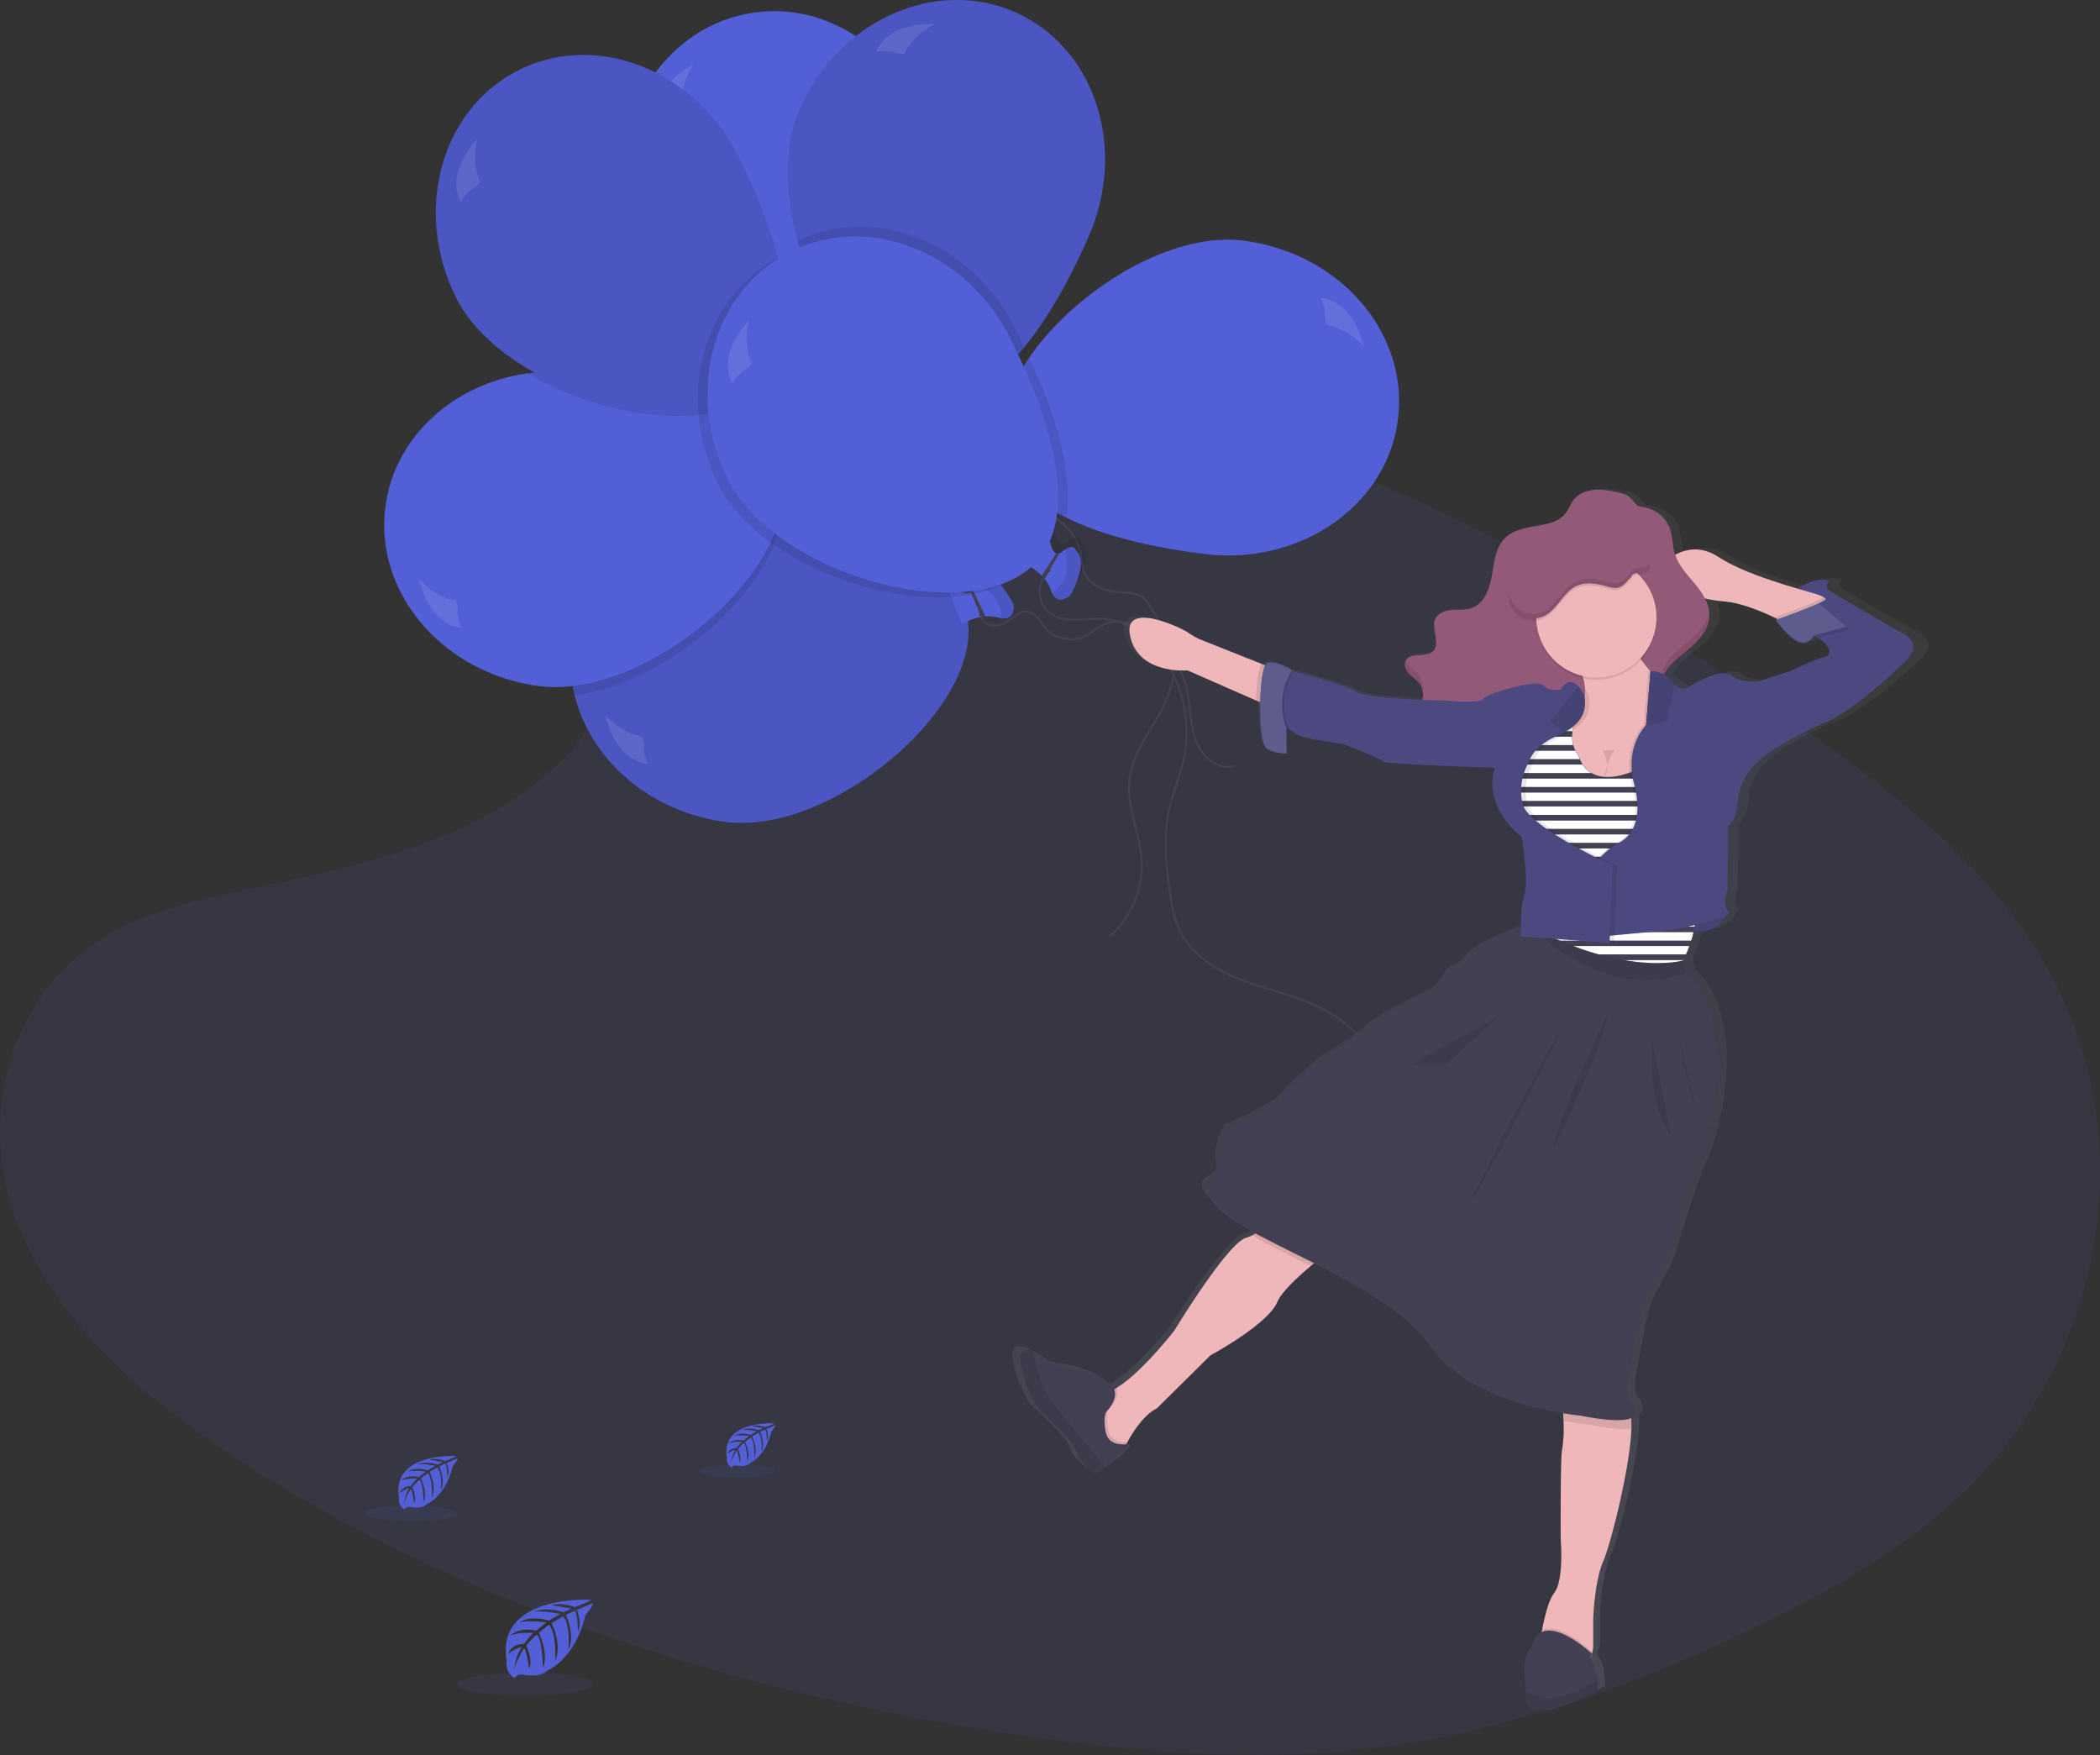 <svg height="844.93" viewBox="0 0 1011.13 844.93" width="1011.13" xmlns="http://www.w3.org/2000/svg" xmlns:xlink="http://www.w3.org/1999/xlink"><rect x="0" y="0" width="1011.13" height="844.93" fill="#333333" stroke="none"/><linearGradient id="a" gradientUnits="userSpaceOnUse" x1="802.36" x2="802.36" y1="848.69" y2="262.58"><stop offset="0" stop-color="#808080" stop-opacity=".25"/><stop offset=".54" stop-color="#808080" stop-opacity=".12"/><stop offset="1" stop-color="#808080" stop-opacity=".1"/></linearGradient><path d="m406.65 242.53c34.35-30.53 88.16-36.81 137.18-34.37 154 7.65 292.94 82 413.15 166 43.52 30.44 86.37 63.24 114.62 105.16 57.51 85.32 40.45 203.52-39.51 273.81-27.21 23.91-60.19 42.25-94 58.5-60.2 28.89-125.16 52.09-193.49 58.69-48.73 4.71-98 .89-146.49-5.68-135.34-18.36-268.19-59-379.54-128.39-48.83-30.45-94.86-68.32-115-117.59s-7.29-111.66 42.58-140.82c20.62-12.06 45.28-17.5 69.42-22.62 35.54-7.53 71.65-15 103.71-30.26 33.12-15.81 72.34-46.38 65.79-81.37-7.07-37.59-12.69-70.53 21.58-101.06z" fill="#535fd7" opacity=".1" transform="translate(-94.43 -27.54)"/><path d="m379 797.72s-46-2.77-40.6 29.48c0 0-1.07 5.7 4.09 8.29 0 0 .08-2.39 4.72-1.58a21.85 21.85 0 0 0 5 .24 10.45 10.45 0 0 0 6.12-2.53s12.93-5.34 18-26.48c0 0 3.73-4.62 3.58-5.8l-7.77 3.31s2.65 5.61.57 10.26c0 0-.25-10-1.75-9.81-.3 0-4 1.94-4 1.94s4.57 9.76 1.12 16.85c0 0 1.31-12-2.55-16.15l-5.53 3.19s5.33 10.09 1.71 18.31c0 0 .93-12.62-2.86-17.53l-5 3.87s5 9.93 2 16.75c0 0-.4-14.68-3-15.79 0 0-4.33 3.82-5 5.39 0 0 3.44 7.21 1.31 11 0 0-1.31-9.79-2.38-9.83 0 0-4.32 6.48-4.77 10.92 0 0 .19-6.61 3.72-11.54 0 0-4.17.71-6.61 3.42 0 0 .67-4.58 7.68-5 0 0 3.57-4.92 4.52-5.22 0 0-7-.58-11.19 1.29 0 0 3.72-4.32 12.47-2.36l4.89-4s-9.17-1.26-13.06.13c0 0 4.47-3.82 14.38-1l5.32-3.18s-7.82-1.69-12.48-1.08c0 0 4.92-2.65 14 .22l3.85-1.7s-5.73-1.12-7.41-1.3-1.76-.64-1.76-.64a19.85 19.85 0 0 1 10.76 1.2s8.08-3.03 7.91-3.54z" fill="#535fd7" transform="translate(-94.43 -27.54)"/><ellipse cx="252.9" cy="810.76" fill="#535fd7" opacity=".1" rx="32.57" ry="5.51"/><path d="m467.32 712.75s-25.95-1.57-22.89 16.61a4.44 4.44 0 0 0 2.3 4.68s0-1.35 2.66-.89a12.62 12.62 0 0 0 2.82.13 5.87 5.87 0 0 0 3.45-1.42s7.29-3 10.13-14.94c0 0 2.1-2.6 2-3.26l-4.38 1.87s1.49 3.15.32 5.78c0 0-.15-5.67-1-5.54-.17 0-2.27 1.1-2.27 1.1s2.57 5.5.63 9.5c0 0 .74-6.78-1.44-9.1l-3.08 1.8s3 5.68 1 10.32c0 0 .52-7.12-1.62-9.89l-2.79 2.18s2.83 5.6 1.1 9.45c0 0-.22-8.28-1.71-8.91a16.92 16.92 0 0 0 -2.81 3s1.93 4.06.73 6.21c0 0-.73-5.52-1.34-5.54 0 0-2.43 3.65-2.68 6.15a13.29 13.29 0 0 1 2.09-6.51 7.33 7.33 0 0 0 -3.72 1.94s.37-2.59 4.32-2.82c0 0 2-2.77 2.55-2.94 0 0-3.92-.32-6.31.73 0 0 2.1-2.44 7-1.33l2.76-2.25s-5.17-.71-7.36.07c0 0 2.52-2.15 8.1-.58l3-1.8a27 27 0 0 0 -7-.6s2.77-1.5 7.92.12l2.14-1s-3.23-.64-4.17-.74-1-.36-1-.36a11.2 11.2 0 0 1 6.07.68s4.55-1.65 4.48-1.9z" fill="#535fd7" transform="translate(-94.43 -27.54)"/><ellipse cx="355.01" cy="708.09" fill="#535fd7" opacity=".1" rx="18.36" ry="3.1"/><path d="m314.17 728.52s-31.33-1.88-27.64 20.07a5.36 5.36 0 0 0 2.78 5.64s.06-1.63 3.22-1.08a14.44 14.44 0 0 0 3.4.17 7 7 0 0 0 4.16-1.72s8.81-3.64 12.23-18c0 0 2.54-3.14 2.44-4l-5.29 2.26s1.81 3.81.39 7c0 0-.18-6.84-1.19-6.68-.21 0-2.75 1.32-2.75 1.32s3.11 6.65.76 11.47c0 0 .89-8.18-1.73-11l-3.72 2.17s3.63 6.87 1.17 12.47c0 0 .63-8.59-1.95-11.94l-3.37 2.63s3.41 6.77 1.33 11.41c0 0-.28-10-2.07-10.75 0 0-2.95 2.6-3.4 3.67 0 0 2.34 4.91.89 7.5 0 0-.89-6.66-1.62-6.69 0 0-2.94 4.41-3.24 7.44a16 16 0 0 1 2.53-7.88 8.79 8.79 0 0 0 -4.5 2.33s.46-3.12 5.23-3.4c0 0 2.42-3.34 3.08-3.55 0 0-4.75-.39-7.62.88 0 0 2.53-2.94 8.48-1.61l3.33-2.65s-6.24-.86-8.89.09c0 0 3.05-2.61 9.79-.71l3.63-2.17s-5.33-1.14-8.5-.73c0 0 3.35-1.8 9.56.15l2.59-1.16s-3.9-.77-5-.89-1.21-.44-1.21-.44a13.55 13.55 0 0 1 7.33.82s5.46-2.09 5.37-2.44z" fill="#535fd7" transform="translate(-94.43 -27.54)"/><ellipse cx="198.15" cy="728.61" fill="#535fd7" opacity=".1" rx="22.17" ry="3.75"/><g transform="translate(-94.43 -27.54)"><path d="m578.15 220.81c-8.28 3.21-17.63 7.58-19.78 16.19a19.81 19.81 0 0 0 .52 10 33 33 0 0 0 15.9 19.76c9.51 5.11 21.32 5.39 30 11.75a25.84 25.84 0 0 1 10.08 16.22c.47 2.72.51 5.55 1.51 8.13 2.67 6.91 11.07 9.6 18.47 10 3.56.21 7.46.22 10.18 2.53a14.68 14.68 0 0 1 2.74 3.52c5.76 9.19 11.72 19 11.78 29.87 0 8.52-3.6 16.62-7.81 24-5.49 9.63-12.24 19.09-13.5 30.1-1.48 13 5 25.54 5.84 38.57a46 46 0 0 1 -15.4 37.07" fill="none" stroke="#444053" stroke-miterlimit="10"/><path d="m544.64 107.07c6.36 46.32 5.28 104.57-36.31 110.28s-107.93-43.29-114.33-89.6 22.2-88.49 63.79-94.2 80.49 27.21 86.85 73.52z" fill="#535fd7"/><path d="m532 233.55s-6.8 3.08-7.83-3.54a12 12 0 0 1 -.12-1.78 17.79 17.79 0 0 0 -1.13-6 21.69 21.69 0 0 0 -.86-2 28.62 28.62 0 0 0 -5.73-7.93l16-12.22s-2.82 9.86-.13 12.23a2.08 2.08 0 0 0 1.42.5 4 4 0 0 0 1.42-.27c.55-.19 1.05-.34 1.51-.46 5.41-1.38 5 2.07 5 2.07 4.27 7.48-9.55 19.4-9.55 19.4z" fill="#535fd7"/><path d="m533.62 212.75-10.68 9.45a21.69 21.69 0 0 0 -.86-2c2.89-2.12 7.32-5.66 10.12-7.92a2.08 2.08 0 0 0 1.42.47z" fill="#444053"/><path d="m532 233.55s-6.8 3.08-7.83-3.54a22.39 22.39 0 0 0 7.42-4.52c2.85-2.89 5.61-9.42 4.94-13.47 5.41-1.38 5 2.07 5 2.07 4.29 7.54-9.53 19.46-9.53 19.46z" fill="#535fd7"/><path d="m532 233.55s-6.8 3.08-7.83-3.54a22.39 22.39 0 0 0 7.42-4.52c2.85-2.89 5.61-9.42 4.94-13.47 5.41-1.38 5 2.07 5 2.07 4.29 7.54-9.53 19.46-9.53 19.46z" opacity=".1"/><path d="m428.25 58.47s-20.16 10.19-17.17 26.12c0 0 3.46-3.28 7-4.06a11.49 11.49 0 0 0 4.92-2.08s-1.73-8.8 5.25-19.98z" fill="#fff" opacity=".1"/><path d="m560.37 337.1a57.8 57.8 0 0 1 -4.7 15.73c-.61 1.4-1.28 2.82-2 4.22-18.83 36.14-71.16 71.44-110.24 66.14-36.49-4.95-64.67-30.07-72.26-60.83-.37-1.5-.7-3-1-4.56a69.31 69.31 0 0 1 -.42-21.3c4.58-33.64 33-58.8 68.26-63.83a85.75 85.75 0 0 1 9.39-.86c1.52-.07 3.06-.09 4.61-.07a91.88 91.88 0 0 1 11.84.84c2.17.3 4.39.61 6.61 1 .19 0 .37.07.56.09a250.56 250.56 0 0 1 39.83 9.28c4 1.33 7.87 2.75 11.59 4.37 2.59 1.09 5.11 2.26 7.54 3.5 10.91 5.54 19.84 12.47 25.23 21.12.54.86 1 1.73 1.5 2.64l.21.42a35 35 0 0 1 3.53 11.59 40.15 40.15 0 0 1 -.08 10.51z" fill="#535fd7"/><path d="m560.37 337.1a57.8 57.8 0 0 1 -4.7 15.73c-.61 1.4-1.28 2.82-2 4.22-18.83 36.14-71.16 71.44-110.24 66.14-36.49-4.95-64.67-30.07-72.26-60.83-.37-1.5-.7-3-1-4.56a69.31 69.31 0 0 1 -.42-21.3c4.58-33.64 33-58.8 68.26-63.83a85.75 85.75 0 0 1 9.39-.86c1.52-.07 3.06-.09 4.61-.07a91.88 91.88 0 0 1 11.84.84c2.17.3 4.39.61 6.61 1 .19 0 .37.07.56.09a250.56 250.56 0 0 1 39.83 9.28c4 1.33 7.87 2.75 11.59 4.37 2.59 1.09 5.11 2.26 7.54 3.5 10.91 5.54 19.84 12.47 25.23 21.12.54.86 1 1.73 1.5 2.64l.21.42a35 35 0 0 1 3.53 11.59 40.15 40.15 0 0 1 -.08 10.51z" opacity=".1"/><path d="m576.81 325.19a9 9 0 0 1 -1.75-.35 17.46 17.46 0 0 0 -6.1-.51 16.63 16.63 0 0 0 -2.22.28 26.77 26.77 0 0 0 -6.3 1.94 25.48 25.48 0 0 0 -2.85 1.44l-5.17-12.87-.07-.19-2.24-5.58a37.8 37.8 0 0 0 5.09 2.55c2.46 1 5.19 1.77 6.64.84a2.19 2.19 0 0 0 .86-1.24 3.82 3.82 0 0 0 .12-1.45c0-.58-.05-1.1-.05-1.59.14-5.56 3.37-4.27 3.37-4.27 3.71-.91 7.31 1.82 10.16 5.11.42.5.82 1 1.19 1.48a49.41 49.41 0 0 1 4.84 7.82s1.14 7.4-5.52 6.59z" fill="#535fd7"/><path d="m569 324.33a16.63 16.63 0 0 0 -2.22.28c-1-2.83-2.8-7-4.2-10.21-.09-.24-.19-.45-.28-.68s-.3-.68-.42-1a2.19 2.19 0 0 0 .86-1.24l.94 1.94.37.77z" fill="#444053"/><path d="m576.81 325.19a22.46 22.46 0 0 0 -2.38-8.36 17.8 17.8 0 0 0 -3.41-4 14.14 14.14 0 0 0 -1.22-1 15.44 15.44 0 0 0 -7-3.37c.14-5.56 3.37-4.27 3.37-4.27 3.71-.91 7.31 1.82 10.16 5.11.42.5.82 1 1.19 1.48a49.41 49.41 0 0 1 4.84 7.82s1.11 7.4-5.55 6.59z" fill="#535fd7"/><path d="m576.81 325.19a22.46 22.46 0 0 0 -2.38-8.36 17.8 17.8 0 0 0 -3.41-4 14.14 14.14 0 0 0 -1.22-1 15.44 15.44 0 0 0 -7-3.37c.14-5.56 3.37-4.27 3.37-4.27 3.71-.91 7.31 1.82 10.16 5.11.42.5.82 1 1.19 1.48a49.41 49.41 0 0 1 4.84 7.82s1.11 7.4-5.55 6.59z" opacity=".1"/><path d="m385.84 371.67s4.41 22.16 20.56 23.54c0 0-2.23-4.21-2-7.79a11.38 11.38 0 0 0 -.68-5.31s-8.98-.71-17.88-10.44z" fill="#fff" opacity=".1"/><path d="m618.61 141.36c-8.13 18.57-18.62 38.31-31.05 53.36-9.53 11.59-20.23 20.37-31.87 23.71a35.81 35.81 0 0 1 -15.48 1 39 39 0 0 1 -10.12-3c-22.71-9.95-42.82-40.65-51.63-73-6.09-22.43-6.77-45.58.91-63.12 18.76-42.76 65.13-63.81 103.63-46.97s54.36 65.2 35.61 108.02z" fill="#535fd7"/><path d="m618.61 141.36c-8.13 18.57-18.62 38.31-31.05 53.36-9.53 11.59-20.23 20.37-31.87 23.71a35.81 35.81 0 0 1 -15.48 1 39 39 0 0 1 -10.12-3c-22.71-9.95-42.82-40.65-51.63-73-6.09-22.43-6.77-45.58.91-63.12 18.76-42.76 65.13-63.81 103.63-46.97s54.36 65.2 35.61 108.02z" opacity=".1"/><path d="m560.13 231.05c-.3 8.64-18.31 11.61-18.31 11.61s-7.41-.94-4.81-7.11a11.33 11.33 0 0 1 .81-1.58 17.88 17.88 0 0 0 2.2-5.75c.14-.73.26-1.45.33-2.17a29.33 29.33 0 0 0 -.14-6.62 24.5 24.5 0 0 0 -.61-3.13l20-2.1a42.18 42.18 0 0 0 -3.91 4.23c-1.65 2.1-3.08 4.51-2.59 6.14a2 2 0 0 0 1 1.17 3.73 3.73 0 0 0 1.35.52 13.34 13.34 0 0 1 1.52.39c5.29 1.64 3.16 4.4 3.16 4.4z" fill="#535fd7"/><path d="m554.06 225.74-14 2.48c.14-.73.26-1.45.33-2.17 3.55-.31 9.18-1 12.75-1.48a2 2 0 0 0 .92 1.17z" fill="#444053"/><path d="m560.13 231.05c-.3 8.64-18.31 11.61-18.31 11.61s-7.41-.94-4.81-7.11a22.35 22.35 0 0 0 8.69 0c3.92-1 9.69-5.09 11.23-8.9 5.33 1.64 3.2 4.4 3.2 4.4z" fill="#535fd7"/><path d="m560.13 231.05c-.3 8.64-18.31 11.61-18.31 11.61s-7.41-.94-4.81-7.11a22.35 22.35 0 0 0 8.69 0c3.92-1 9.69-5.09 11.23-8.9 5.33 1.64 3.2 4.4 3.2 4.4z" opacity=".1"/><path d="m544.72 39.15s-22.51-1.84-28.28 13.32c0 0 4.66-1 8.06.16a11.29 11.29 0 0 0 5.29.8s3.13-8.43 14.93-14.28z" fill="#fff" opacity=".1"/><g opacity=".1"><path d="m314.7 326.69c-.18 3.57 2.06 7.77 2.06 7.77-16.14-1.37-20.56-23.52-20.56-23.52 8.9 9.72 17.82 10.44 17.82 10.44a11.34 11.34 0 0 1 .68 5.31z"/><path d="m468 267.25-7.47-18.64a37.8 37.8 0 0 0 5.09 2.55 35.59 35.59 0 0 1 5.23 14.65 26.67 26.67 0 0 0 -2.85 1.44z"/><path d="m471 273.63c-.07.89-.16 1.82-.28 2.74a57.7 57.7 0 0 1 -4.72 15.72c-.61 1.4-1.29 2.82-2 4.23-16.14 31-56.9 61.37-92.86 66a69.1 69.1 0 0 1 -1.4-25.86c4.58-33.64 33-58.8 68.26-63.83a93.1 93.1 0 0 1 25.84-.09c2.36.37 4.76.7 7.16 1.09z"/><path d="m487.18 264.45a9.11 9.11 0 0 1 -1.76-.35 17.42 17.42 0 0 0 -6.09-.51 16.23 16.23 0 0 0 -2.22.28 28.93 28.93 0 0 0 -9.16 3.38l-7.47-18.64a37.8 37.8 0 0 0 5.09 2.55c2.45 1 5.18 1.77 6.63.84a2.25 2.25 0 0 0 .87-1.24 4.05 4.05 0 0 0 .11-1.45c0-.58 0-1.09 0-1.58.14-5.56 3.36-4.28 3.36-4.28 8.39-2.06 16.19 14.41 16.19 14.41s1.1 7.39-5.55 6.59z"/><path d="m479.33 263.59a16.23 16.23 0 0 0 -2.22.28c-1.24-3.34-3.48-8.55-4.91-11.87a2.25 2.25 0 0 0 .87-1.24z"/><path d="m487.18 264.45a22.74 22.74 0 0 0 -2.39-8.36c-2-3.51-7.57-7.92-11.65-8.36.14-5.56 3.36-4.28 3.36-4.28 8.39-2.06 16.19 14.41 16.19 14.41s1.14 7.39-5.51 6.59z"/><path d="m487.18 264.45a22.74 22.74 0 0 0 -2.39-8.36c-2-3.51-7.57-7.92-11.65-8.36.14-5.56 3.36-4.28 3.36-4.28 8.39-2.06 16.19 14.41 16.19 14.41s1.14 7.39-5.51 6.59z" opacity=".1"/><path d="m316.76 334.46c-16.14-1.37-20.56-23.52-20.56-23.52 8.9 9.72 17.82 10.44 17.82 10.44a11.34 11.34 0 0 1 .68 5.31c-.18 3.57 2.06 7.77 2.06 7.77z" opacity=".1"/></g><path d="m470.73 271.69c-.09.61-.19 1.22-.28 1.85a60.07 60.07 0 0 1 -4.45 13.88c-.19.42-.38.86-.59 1.28-.44 1-.93 2-1.45 2.94-16.3 31.28-57.65 61.91-93.84 66.16a64.26 64.26 0 0 1 -16.4 0c-46.32-6.29-79.29-45.11-73.66-86.69 4.58-33.64 33-58.8 68.27-63.83 1.09-.16 2.19-.3 3.31-.42a93.53 93.53 0 0 1 22.52.33c15.49 2.08 32.05 5.35 47 10.33q4.73 1.58 9.22 3.38c.8.31 1.59.66 2.36 1 1.45.61 2.88 1.27 4.28 1.92 1.12.51 2.19 1.05 3.27 1.59 10.91 5.54 19.83 12.47 25.23 21.12a35.55 35.55 0 0 1 5.23 14.64 40.23 40.23 0 0 1 -.02 10.52z" fill="#535fd7"/><path d="m487.18 259.78a9.11 9.11 0 0 1 -1.76-.35 17.67 17.67 0 0 0 -6.09-.52 18 18 0 0 0 -2.22.29 27.37 27.37 0 0 0 -6.31 1.93 27.7 27.7 0 0 0 -2.85 1.45l-7.47-18.64a39.15 39.15 0 0 0 5.09 2.55c2.45 1 5.18 1.77 6.63.84a2.25 2.25 0 0 0 .87-1.24 4.05 4.05 0 0 0 .11-1.45c0-.58 0-1.1 0-1.59.14-5.56 3.36-4.27 3.36-4.27 8.39-2.06 16.19 14.41 16.19 14.41s1.1 7.38-5.55 6.59z" fill="#535fd7"/><path d="m479.33 258.91a18 18 0 0 0 -2.22.29c-1.24-3.35-3.48-8.55-4.91-11.87a2.25 2.25 0 0 0 .87-1.24z" fill="#444053"/><path d="m487.18 259.78a22.69 22.69 0 0 0 -2.39-8.36c-2-3.51-7.57-7.92-11.65-8.37.14-5.56 3.36-4.27 3.36-4.27 8.39-2.06 16.19 14.41 16.19 14.41s1.14 7.38-5.51 6.59z" fill="#535fd7"/><path d="m487.18 259.78a22.69 22.69 0 0 0 -2.39-8.36c-2-3.51-7.57-7.92-11.65-8.37.14-5.56 3.36-4.27 3.36-4.27 8.39-2.06 16.19 14.41 16.19 14.41s1.14 7.38-5.51 6.59z" opacity=".1"/><path d="m296.19 306.26s4.42 22.15 20.57 23.54c0 0-2.24-4.21-2.05-7.79a11.38 11.38 0 0 0 -.68-5.31s-8.93-.7-17.84-10.44z" fill="#fff" opacity=".1"/><g opacity=".1"><path d="m325.64 117.42a11.48 11.48 0 0 1 -4 3.57c-3.06 1.87-5.28 6.08-5.28 6.08-8-14.11 7.85-30.26 7.85-30.26-3.01 12.85 1.43 20.61 1.43 20.61z"/><path d="m432.79 221.86q3.9 1.65 7.55 3.51a70 70 0 0 1 -9.34 1.73c-25.23 3-57.54-4.89-82.58-19.84a93 93 0 0 1 25.83-.09c15.49 2.08 32.05 5.35 47 10.33 3.95 1.33 7.83 2.75 11.54 4.36z"/><path d="m469.12 202.92a35.86 35.86 0 0 1 -9.12 12.59 23.19 23.19 0 0 0 -2.8-1.54l11.17-16.73a39.2 39.2 0 0 0 .75 5.68z"/><path d="m478.88 229.08s-5.44 5.12-8.55-.81a12.38 12.38 0 0 1 -.7-1.66 17.93 17.93 0 0 0 -3-5.33c-.47-.58-1-1.14-1.47-1.66a26.91 26.91 0 0 0 -5.17-4.11 23.19 23.19 0 0 0 -2.8-1.54l11.17-16.73a39.2 39.2 0 0 0 .77 5.68c.54 2.62 1.47 5.28 3.06 6a2.23 2.23 0 0 0 1.49 0 3.82 3.82 0 0 0 1.27-.71c.46-.35.88-.67 1.28-.93 4.67-3 5.42.35 5.42.35 6.44 5.73-2.77 21.45-2.77 21.45z"/><path d="m473.67 208.88-7.05 12.4c-.47-.58-1-1.14-1.47-1.66 2.05-2.92 5.09-7.71 7-10.74a2.23 2.23 0 0 0 1.52 0z"/><path d="m478.88 229.08s-5.44 5.12-8.55-.81a22.69 22.69 0 0 0 5.56-6.69c1.76-3.64 2.27-10.72.33-14.34 4.67-3 5.42.35 5.42.35 6.45 5.77-2.76 21.49-2.76 21.49z"/><path d="m478.88 229.08s-5.44 5.12-8.55-.81a22.69 22.69 0 0 0 5.56-6.69c1.76-3.64 2.27-10.72.33-14.34 4.67-3 5.42.35 5.42.35 6.45 5.77-2.76 21.49-2.76 21.49z" opacity=".1"/><path d="m325.64 117.42a11.48 11.48 0 0 1 -4 3.57c-3.06 1.87-5.28 6.08-5.28 6.08-8-14.11 7.85-30.26 7.85-30.26-3.01 12.85 1.43 20.61 1.43 20.61z" opacity=".1"/></g><path d="m469.12 200.58a35.77 35.77 0 0 1 -9.12 12.59 39.59 39.59 0 0 1 -8.76 5.89 55.52 55.52 0 0 1 -14.15 4.72c-2 .42-4 .72-6.12 1-.14 0-.26 0-.4.05-24.06 2.78-54.48-4.35-78.87-18-16.61-9.27-30.41-21.54-37.54-35.76-20.93-41.8-7.5-90.92 30-109.73s84.92-.18 105.84 41.66c7 14 13.67 29.48 18 44.64.4 1.38.77 2.73 1.12 4.09 4.74 18.11 5.88 35.49 0 48.85z" fill="#535fd7"/><path d="m469.12 200.58a35.77 35.77 0 0 1 -9.12 12.59 39.59 39.59 0 0 1 -8.76 5.89 55.52 55.52 0 0 1 -14.15 4.72c-2 .42-4 .72-6.12 1-.14 0-.26 0-.4.05-24.06 2.78-54.48-4.35-78.87-18-16.61-9.27-30.41-21.54-37.54-35.76-20.93-41.8-7.5-90.92 30-109.73s84.92-.18 105.84 41.66c7 14 13.67 29.48 18 44.64.4 1.38.77 2.73 1.12 4.09 4.74 18.11 5.88 35.49 0 48.85z" opacity=".1"/><path d="m478.88 226.75s-5.44 5.11-8.55-.82a11.85 11.85 0 0 1 -.7-1.66 18.06 18.06 0 0 0 -3-5.33 21.31 21.31 0 0 0 -1.47-1.65 27 27 0 0 0 -5.17-4.12 25.1 25.1 0 0 0 -2.8-1.54l11.17-16.72a39.15 39.15 0 0 0 .77 5.67c.54 2.62 1.47 5.28 3.06 6a2.17 2.17 0 0 0 1.49 0 4 4 0 0 0 1.27-.7c.46-.35.88-.68 1.28-.94 4.67-3 5.42.35 5.42.35 6.44 5.71-2.77 21.46-2.77 21.46z" fill="#535fd7"/><path d="m473.67 206.54-7.05 12.4a21.31 21.31 0 0 0 -1.47-1.65c2.05-2.92 5.09-7.71 7-10.75a2.17 2.17 0 0 0 1.52 0z" fill="#444053"/><path d="m478.88 226.75s-5.44 5.11-8.55-.82a22.63 22.63 0 0 0 5.56-6.68c1.76-3.65 2.27-10.72.33-14.35 4.67-3 5.42.35 5.42.35 6.45 5.75-2.76 21.5-2.76 21.5z" fill="#535fd7"/><path d="m478.88 226.75s-5.44 5.11-8.55-.82a22.63 22.63 0 0 0 5.56-6.68c1.76-3.65 2.27-10.72.33-14.35 4.67-3 5.42.35 5.42.35 6.45 5.75-2.76 21.5-2.76 21.5z" opacity=".1"/><path d="m324.2 94.47s-15.8 16.15-7.83 30.27c0 0 2.21-4.23 5.28-6.09a11.41 11.41 0 0 0 4-3.56s-4.46-7.77-1.45-20.62z" fill="#fff" opacity=".1"/><path d="m767.53 229.34c-5.23 41.66-47.07 70.66-93.47 64.87-22.52-2.82-47.32-8.06-66.27-17.49-11-5.47-20-12.32-25.46-20.94a35.84 35.84 0 0 1 -5.42-14.57 40.55 40.55 0 0 1 0-10.56c1.26-10.07 6-20.72 13.1-31 22.27-32.19 67.84-60.69 103-56.26 46.37 5.82 79.76 44.3 74.52 85.95z" fill="#535fd7"/><path d="m587.47 258.31a39.51 39.51 0 0 0 -5.14-2.53c-2.48-1-5.21-1.72-6.64-.77a2 2 0 0 0 -.86 1.27 4.34 4.34 0 0 0 -.12 1.42c0 .58.07 1.12.07 1.59-.07 5.58-3.32 4.32-3.32 4.32-8.36 2.15-16.33-14.27-16.33-14.27s-1.21-7.36 5.45-6.64a11.79 11.79 0 0 1 1.75.33 17.36 17.36 0 0 0 6.12.47 17.92 17.92 0 0 0 2.2-.31 28.39 28.39 0 0 0 6.26-2 25.2 25.2 0 0 0 2.87-1.5z" fill="#535fd7"/><path d="m575.69 255a2 2 0 0 0 -.86 1.27l-6.38-12.78a17.92 17.92 0 0 0 2.2-.31c1.28 3.35 3.57 8.54 5.04 11.82z" fill="#444053"/><path d="m574.78 259.29c-.07 5.58-3.32 4.32-3.32 4.32-8.36 2.15-16.33-14.27-16.33-14.27s-1.21-7.36 5.45-6.64a22.28 22.28 0 0 0 2.47 8.32c2.04 3.5 7.64 7.87 11.73 8.27z" fill="#535fd7"/><path d="m574.78 259.29c-.07 5.58-3.32 4.32-3.32 4.32-8.36 2.15-16.33-14.27-16.33-14.27s-1.21-7.36 5.45-6.64a22.28 22.28 0 0 0 2.47 8.32c2.04 3.5 7.64 7.87 11.73 8.27z" opacity=".1"/><path d="m751.1 194.34s-4.64-22.11-20.8-23.34c0 0 2.27 4.19 2.12 7.78a11.41 11.41 0 0 0 .74 5.3s8.93.62 17.94 10.26z" fill="#fff" opacity=".1"/><path d="m607.79 276.72c-11-5.47-20-12.32-25.46-20.94-2.48-1-5.21-1.72-6.64-.77a2 2 0 0 0 -.86 1.27 4.34 4.34 0 0 0 -.12 1.42c0 .58.07 1.12.07 1.59-.07 5.58-3.32 4.32-3.32 4.32-8.36 2.15-16.33-14.27-16.33-14.27s-1.21-7.36 5.45-6.64a11.79 11.79 0 0 1 1.75.33 17.36 17.36 0 0 0 6.12.47 17.92 17.92 0 0 0 2.2-.31 28.39 28.39 0 0 0 6.26-2 40.55 40.55 0 0 1 0-10.56c1.26-10.07 6-20.72 13.1-31 11.92 25.67 21.4 54.78 17.78 77.09z" opacity=".1"/><path d="m576.3 309.3a54.51 54.51 0 0 1 -6.5 2.53 61.67 61.67 0 0 1 -6.16 1.61l-1.38.28c-1.8.33-3.67.61-5.56.82-1.43.18-2.87.3-4.35.39-27.7 1.8-62.44-8.52-86.9-26.23a92.29 92.29 0 0 1 -18.06-16.89 63.12 63.12 0 0 1 -7.1-11 92.55 92.55 0 0 1 -9.74-36c-.07-1.33-.12-2.62-.12-3.93-.39-29 13.58-56 38.71-69.19 4.72 18.15 5.84 35.53 0 48.89.54 2.62 1.47 5.28 3.06 6a2.17 2.17 0 0 0 1.49 0 4 4 0 0 0 1.27-.7c.46-.35.88-.68 1.28-.94 4.67-3 5.42.35 5.42.35 6.45 5.77-2.76 21.5-2.76 21.5s-5.44 5.11-8.55-.82a11.85 11.85 0 0 1 -.7-1.66 18.06 18.06 0 0 0 -3-5.33 21.31 21.31 0 0 0 -1.47-1.65 27 27 0 0 0 -5.17-4.12 39.59 39.59 0 0 1 -8.76 5.89 55.52 55.52 0 0 1 -14.15 4.72c1.12.51 2.19 1.05 3.27 1.59 10.91 5.54 19.83 12.47 25.23 21.12 2.45 1 5.18 1.77 6.63.84a2.25 2.25 0 0 0 .87-1.24 4.05 4.05 0 0 0 .11-1.45c0-.58 0-1.1 0-1.59.14-5.56 3.36-4.27 3.36-4.27 8.39-2.06 16.19 14.41 16.19 14.41s1.14 7.38-5.51 6.59a9.11 9.11 0 0 1 -1.76-.35 17.67 17.67 0 0 0 -6.09-.52 18 18 0 0 0 -2.22.29 27.37 27.37 0 0 0 -6.31 1.93 40.23 40.23 0 0 1 -.07 10.56c-.09.61-.19 1.22-.28 1.85.19 0 .37.07.56.09a250.56 250.56 0 0 1 39.83 9.28c4 1.33 7.87 2.75 11.59 4.37 2.59 1.09 5.11 2.26 7.54 3.5 10.91 5.54 19.84 12.47 25.23 21.12 2.46 1 5.19 1.77 6.64.84a2.19 2.19 0 0 0 .86-1.24 3.82 3.82 0 0 0 .12-1.45c0-.58-.05-1.1-.05-1.59.14-5.56 3.37-4.27 3.37-4.27 3.64-.95 7.24 1.77 10.09 5.07z" opacity=".1"/><g opacity=".1"><path d="m458.79 197.8a11.46 11.46 0 0 1 -4 3.55c-3.06 1.87-5.28 6.1-5.28 6.1-8-14.11 7.85-30.25 7.85-30.25-3.01 12.85 1.43 20.6 1.43 20.6z"/><path d="m583.19 185.68c1.47 2.94 2.94 6 4.37 9-9.53 11.59-20.23 20.37-31.87 23.71-1.65 2.1-3.08 4.51-2.59 6.14a2 2 0 0 0 1 1.17 3.73 3.73 0 0 0 1.35.52 13.34 13.34 0 0 1 1.52.39c5.33 1.64 3.2 4.4 3.2 4.4-.3 8.64-18.31 11.61-18.31 11.61s-7.41-.94-4.81-7.11a11.33 11.33 0 0 1 .81-1.58 17.88 17.88 0 0 0 2.2-5.75c.14-.73.26-1.45.33-2.17a29.33 29.33 0 0 0 -.14-6.62 39 39 0 0 1 -10.12-3c-22.71-9.95-42.82-40.65-51.63-73 37.29-17.75 83.95.92 104.69 42.29z"/><path d="m602.25 283.28a35.93 35.93 0 0 1 -9.11 12.62 24.38 24.38 0 0 0 -2.8-1.55l11.17-16.72a41.55 41.55 0 0 0 .74 5.65z"/><path d="m612 309.47s-5.44 5.11-8.55-.82a10.76 10.76 0 0 1 -.7-1.66 17.52 17.52 0 0 0 -3-5.32 17 17 0 0 0 -1.47-1.66 27.31 27.31 0 0 0 -5.17-4.11 24.38 24.38 0 0 0 -2.8-1.55l11.17-16.72a41.55 41.55 0 0 0 .74 5.65c.56 2.62 1.5 5.3 3.09 6a2.06 2.06 0 0 0 1.49 0 3.83 3.83 0 0 0 1.26-.7 14.9 14.9 0 0 1 1.29-.93c4.67-3.06 5.42.35 5.42.35 6.48 5.75-2.77 21.47-2.77 21.47z"/><path d="m606.84 289.26-7.07 12.39a21 21 0 0 0 -1.46-1.64c2.05-2.94 5.1-7.72 7-10.76a2.06 2.06 0 0 0 1.53.01z"/><path d="m612 309.47s-5.44 5.11-8.55-.82a22.31 22.31 0 0 0 5.55-6.65c1.77-3.65 2.27-10.72.34-14.35 4.67-3 5.43.35 5.43.35 6.48 5.74-2.77 21.47-2.77 21.47z"/><path d="m612 309.47s-5.44 5.11-8.55-.82a22.31 22.31 0 0 0 5.55-6.65c1.77-3.65 2.27-10.72.34-14.35 4.67-3 5.43.35 5.43.35 6.48 5.74-2.77 21.47-2.77 21.47z" opacity=".1"/><path d="m458.79 197.8a11.46 11.46 0 0 1 -4 3.55c-3.06 1.87-5.28 6.1-5.28 6.1-8-14.11 7.85-30.25 7.85-30.25-3.01 12.85 1.43 20.6 1.43 20.6z" opacity=".1"/></g><path d="m580.86 190.35c20.95 41.79 38.71 97.29 1.19 116.1s-116.13-6.18-137.08-48-7.51-90.92 30-109.73 84.94-.16 105.89 41.63z" fill="#535fd7"/><path d="m609.69 314.15s-5.44 5.1-8.55-.83a13.94 13.94 0 0 1 -.69-1.65 17.65 17.65 0 0 0 -3-5.34 19.61 19.61 0 0 0 -1.47-1.65 28.7 28.7 0 0 0 -8-5.66l11.18-16.71s.51 10.23 3.82 11.61a2.06 2.06 0 0 0 1.51 0 4.18 4.18 0 0 0 1.26-.71c.46-.36.89-.67 1.28-.93 4.67-3.05 5.43.34 5.43.34 6.46 5.79-2.77 21.53-2.77 21.53z" fill="#535fd7"/><path d="m604.5 293.94-7.06 12.39a19.61 19.61 0 0 0 -1.47-1.65c2-2.93 5.1-7.72 7-10.76a2.06 2.06 0 0 0 1.53.02z" fill="#444053"/><path d="m609.69 314.15s-5.44 5.1-8.55-.83a22.48 22.48 0 0 0 5.57-6.68c1.76-3.65 2.27-10.72.33-14.34 4.67-3.05 5.43.34 5.43.34 6.45 5.77-2.78 21.51-2.78 21.51z" fill="#535fd7"/><path d="m609.69 314.15s-5.44 5.1-8.55-.83a22.48 22.48 0 0 0 5.57-6.68c1.76-3.65 2.27-10.72.33-14.34 4.67-3.05 5.43.34 5.43.34 6.45 5.77-2.78 21.51-2.78 21.51z" opacity=".1"/><path d="m455 181.86s-15.8 16.15-7.83 30.27c0 0 2.22-4.22 5.28-6.09a11.41 11.41 0 0 0 4-3.56s-4.45-7.77-1.45-20.62z" fill="#fff" opacity=".1"/><path d="m600.16 301.85c-6.43 4.53-6.85 15.39-.79 20.42 7.47 6.19 18.63 2.31 28.28 3.35s18.12 7.36 24.25 14.93a63.34 63.34 0 0 1 12.64 51.81c-1.89 9.21-5.84 17.91-7.63 27.14-2.14 11.06-1.09 22.48.26 33.67 1 8.34 2.24 16.89 6.31 24.24 6.47 11.67 19.08 18.55 31.65 23s25.87 7.2 37.58 13.59a67.5 67.5 0 0 1 32.57 41.92 6.72 6.72 0 0 1 .1 4.2c-.55 1.32-2.31 2.2-3.46 1.36" fill="none" stroke="#444053" stroke-miterlimit="10"/><path d="m566.54 321.42c-.61 2.87 1.48 5.86 4.24 6.85a9.84 9.84 0 0 0 8.38-1.3c3-1.91 5.69-5.12 9.27-5 2.6.07 4.79 1.95 6.41 4s2.92 4.37 4.94 6a15 15 0 0 0 5.92 2.7 16.9 16.9 0 0 0 7.77.37c5.52-1.21 9.57-6.13 15-7.7 7.18-2.07 14.6 2.17 20.35 6.94 6.89 5.71 13.09 12.69 15.95 21.17 1.9 5.61 2.26 11.59 3 17.46s2.06 11.88 5.5 16.69 9.51 8.18 15.28 6.88" fill="none" stroke="#444053" stroke-miterlimit="10"/><path d="m1015.68 330.52s-31.65-17.8-34.3-19.61 0-4.34 0-4.34c-5.07-3.26-15.59 3.44-15.59 3.44s3.83.95 7.45 2.1c-13.14-3.43-35.12-9.86-46.32-17.09-8.69-5.61-16.29-4-21.56-1.2l-.12-.33c-1.34-4.17-1.12-8.73-2.74-12.81-2-5-6.83-8.53-12.13-9.58-3-.6-3.53-.29-5.31-2.57-2.12-2.72-3.79-3.71-7.32-4.47-4-.85-8-1.7-12.12-1.42s-8.24 1.86-10.67 5c-1.36 1.79-2.11 3.95-3.44 5.76-6.4 8.67-21.66 4.73-29.81 11.89-5 4.42-5.81 11.66-6.93 18.16s-3.76 13.83-10.16 16c-3.05 1-6.38.65-9.6.87s-6.78 1.34-8.19 4.16a7.41 7.41 0 0 0 -.66 3.62 1.93 1.93 0 0 0 0 .24v.13a42.33 42.33 0 0 0 .77 5.52c0-.07 0-.14 0-.21.36 2.43.37 4.68-1.38 6.32-3.56 3.36-11.28.29-13.5 4.6a3.86 3.86 0 0 0 -.39 2 6.86 6.86 0 0 0 2.21 4.92c1.69 1.7 3.85 3 5.24 4.91a8 8 0 0 1 1.24 2.66 2.61 2.61 0 0 1 .06-.27 8.42 8.42 0 0 1 -.18 4.56c-11.71-.47-29-1.55-32.53-3.9-5.4-3.62-30.72-9.74-30.72-9.74l-.29-.18-.83-.48-.78-.43-.15-.08c-.3-.16-.62-.33-1-.5h-.07l-1-.5-.18-.08-1.16-.51-.2-.09c-.37-.15-.75-.3-1.14-.44l-.13-.05c-.41-.15-.83-.28-1.24-.41l-.22-.06a13.08 13.08 0 0 0 -2.49-.47h-.1-.49-.25-.42l-.31.05a3 3 0 0 0 -.32.06 3.72 3.72 0 0 0 -.59.2 2.25 2.25 0 0 0 -.92 1.09l-1.8-.69-31.35-12.11s-3.78-2-5.45-3.26a65.21 65.21 0 0 0 -17.1-6.38l-.22-.15v.1c-6.9-1.24-12.76 0-10.7 8.69 4.34 18.32 28.21 16.15 28.21 16.15l33.83 14.42 2.22.95c-.2 10.12.8 20.79 3.33 22.2a12.47 12.47 0 0 0 1.27.63l.27.13c.41.18.82.34 1.22.47h.09c.4.14.79.25 1.16.35h.17c.4.11.8.19 1.17.26a17.65 17.65 0 0 0 3.84.3h.32.12l-.19-12.12a8.58 8.58 0 0 1 1.13.52 25.36 25.36 0 0 1 3.53 2.38c3 2.35 22.9 4.7 22.9 4.7s19 7.05 20.11 8.51 55.48 3.07 55.48 3.07-7.44 16.64 13.22 33.29c0 0 3.53 21.7 1.3 27.67-1.4 3.75-1.71 10.64-1.74 15.24-6.79 2.4-23 8.51-27.12 13.61-5.3 6.51-9.49 6.51-9.49 6.51s-5.31 10-11.73 12.48-27.09 13.57-29.05 16.55-19.27 13-19.27 13-17.88 14.11-21.23 19.26-26.81 14.93-26.81 14.93-6.42 9-4.47 18.45-15.82 4.34-.37 20.35c3.63 3.76 10.19 7.76 18.36 12.06-.58.35-1.16.66-1.73.94a15.86 15.86 0 0 1 -2.85 1.11c-9.22 2.44-35.47 44.49-35.47 44.49s-16.07 20.18-28.5 27.53c-.42.25-.84.48-1.25.7-1-2.36-4.85-4.69-8.77-6.49a46.49 46.49 0 0 0 -14-3.81c-3.17-.38-7.21-1.29-9.78-3.45a25.48 25.48 0 0 0 -7.82-4.51c-3.88-1.22-7.08-.21-5.5 7.14a60.09 60.09 0 0 0 8.38 20.53s17.23 15.1 18.81 20.44 8.75 11.31 9.87 10.58c.36-.24 2.24-1.38 4.61-3 4.84-3.21 11.74-8.26 12.14-11.15 0-.07-.8.08-2 .16.16-.3.35-.65.58-1.06 2.27-4 7.92-13.07 14.57-16.19l26.54-25.44s28.21-14.65 33-25.5c2-4.53 9-11.14 16.56-17.3l1.66-1.35c22.48 11.08 46.25 24 56.91 39.27 15.33 22 49.93 30.11 66.15 32.76.1 1.26.18 2.47.23 3.6a62.91 62.91 0 0 1 -.75 14.11c-.84 4.88-.62 42.87-.62 42.87s1.74 19.53-3.29 25.77c-2.58 3.21-4.58 10.86-5.91 17.53-.08.4-.15.8-.23 1.2-2.33 1.06-4.2 3.37-5.22 7.51 0 0-4.28 2.8-3.25 13.92.25 2.69.33 5 .45 7 .39 6.31 1.08 9.31 7.93 9.24 9-.09 27.83-9.31 27.83-9.31a29.56 29.56 0 0 0 -.2-5.66 22.61 22.61 0 0 0 -3.61-10.16l.07-.19.21-.49c.18-.44.35-.93.51-1.43l.06-.13a12.25 12.25 0 0 0 .64-3.55v-12.71s.56-18.45 5-28.22c3.6-7.87 13.18-44.63 13.84-63.3a40.1 40.1 0 0 0 -.1-5.25 2.66 2.66 0 0 0 1.9-2.54c-.28-7.06-5.86-3.8-3.07-17.64s4.75-30.93 9.77-39.07a140.13 140.13 0 0 0 9.22-18.72s10.61-35.82 15.08-44.5 21.51-65.12-5.58-91.44l-1.48-5.73s0-.09.09-.19c.16-.35.6-1.33 1.17-2.69.48-1.12 1-2.51 1.6-4 .32-.86.63-1.76.94-2.67.45-1.35.85-2.73 1.16-4l.15-.66c8.66 2 13.89-4.18 16-7.43 1.17-.67 1.65-1.31 1.06-1.87-3.35-3.26-.36-10.31-.36-10.31l.17-30.75s3.91-.73 4.85-11.58a28.09 28.09 0 0 1 7.77-17.23c8.38-9.21 31.64-19.21 31.64-19.21 16.74-5.48 41.72-29.44 41.72-29.44 13.4-11.04-1.68-16.04-1.68-16.04zm-36.68 12.41c-5.21 1.08-16.94 6.9-16.94 6.9s-7.06 1.78-13.41 4.17-14.52-1.24-14.52-1.24c-4.28-5.75-18.8 2.5-22.16 4.49-2.54 1.51-4.66 1-7.08-1.11a23.56 23.56 0 0 1 -2.41-2.51 9.48 9.48 0 0 0 -2.48-2.06 22.05 22.05 0 0 1 4.08-5.17c3.53-3.44 7.71-6.21 11.27-9.63s6.59-7.73 6.91-12.58c0-.21 0-.42 0-.63a16.55 16.55 0 0 0 -2.17-8.67 71.27 71.27 0 0 0 8.92 1.35c8.51.52 19 4.79 25.26 7.74l1.29.61-.69.24.25.32-.25.08.06.08.5.65.07.08c.24.31.54.69.9 1.13l.11.13c.37.45.79.94 1.25 1.46l.12.14c.47.53 1 1.08 1.51 1.63l.14.14c.48.49 1 1 1.49 1.46a27.61 27.61 0 0 0 2.16 1.81l.08.05a16.47 16.47 0 0 0 1.82 1.18l.18.1a8.42 8.42 0 0 0 .87.4c5 2 7.63-2.71 7.63-2.71a10.38 10.38 0 0 1 2.07.82c5.11 2.55 7.79 8.22 3.17 9.15z" fill="url(#a)"/><path d="m977.6 315.56v5.57l-23.4 6.49s-2.14-1.21-5.47-2.8c-6.14-2.95-16.31-7.24-24.61-7.76-12.79-.83-54.83-13.48-42.18-16.33s11.66 0 11.66 0 12.29-15.67 28.49-4.92c12.3 8.18 37.95 15.33 49.57 18.3 3.68.89 5.94 1.45 5.94 1.45z" fill="#efb7b9"/><path d="m874.16 264.76c-3.88-.85-7.84-1.71-11.8-1.43s-8 1.87-10.41 5.06c-1.32 1.79-2.05 4-3.35 5.77-6.23 8.7-21.11 4.75-29.05 11.93-4.9 4.43-5.65 11.69-6.74 18.21s-3.67 13.87-9.91 16.05c-3 1-6.22.65-9.35.86s-6.6 1.35-8 4.17c-2.37 4.88 2.72 11.9-1.18 15.68-3.48 3.36-11 .28-13.16 4.61-1.06 2.12.13 4.71 1.77 6.42s3.75 3 5.11 4.92a8.41 8.41 0 0 1 -6.61 13.23c-2.75.09-5.86-1.09-8.06.58a5.71 5.71 0 0 0 -1.82 4.76 11.8 11.8 0 0 0 12.08 11c4.67-.3 8.61-3.38 12.46-6s8.5-5.08 13-3.89a21.22 21.22 0 0 1 5.84 3.07 59.63 59.63 0 0 0 17.7 7.6c5.52 1.37 11.8 1.81 16.49-1.41 5.31-3.64 7.3-11.09 13-14 6-3.05 13.11.17 19.29 2.85s14.27 4.49 18.92-.38c5-5.25 2.11-14.08 4.7-20.86a19.65 19.65 0 0 1 4.68-6.72c3.44-3.46 7.51-6.24 11-9.66s6.43-7.75 6.73-12.62c.38-5.86-3.09-11.24-6.83-15.77s-8-8.91-9.75-14.52c-1.3-4.18-1.09-8.75-2.67-12.84a16.1 16.1 0 0 0 -11.82-9.61c-3-.6-3.44-.29-5.18-2.59a10.28 10.28 0 0 0 -7.08-4.47z" fill="#925978"/><g opacity=".1"><path d="m785.13 327.2c-.55 2.4.16 5.15.55 7.73.6-2.25-.16-5.01-.55-7.73z"/><path d="m778.11 357.49a8 8 0 0 1 1.2 2.67 8.61 8.61 0 0 0 -1.2-7c-1.36-1.94-3.46-3.21-5.11-4.92a8.5 8.5 0 0 1 -1.6-2.32 2.33 2.33 0 0 0 -.17.26c-1.06 2.12.13 4.71 1.77 6.42s3.75 2.95 5.11 4.89z"/><path d="m910.81 333.3c-3.47 3.43-7.54 6.2-11 9.66a19.73 19.73 0 0 0 -4.68 6.73c-2.59 6.78.31 15.6-4.7 20.85-4.65 4.87-12.74 3.06-18.92.38s-13.29-5.9-19.29-2.85c-5.73 2.92-7.72 10.38-13 14-4.69 3.22-11 2.78-16.49 1.41a59.63 59.63 0 0 1 -17.7-7.6 21.22 21.22 0 0 0 -5.84-3.07c-4.52-1.19-9.16 1.25-13 3.9s-7.79 5.72-12.46 6c-5.39.35-10.58-3.81-11.81-9a7.86 7.86 0 0 0 -.27 2.31 11.81 11.81 0 0 0 12.08 11c4.67-.3 8.61-3.38 12.46-6s8.5-5.08 13-3.89a21.19 21.19 0 0 1 5.84 3.06 59.4 59.4 0 0 0 17.7 7.61c5.52 1.36 11.8 1.8 16.49-1.41 5.31-3.64 7.3-11.09 13-14 6-3.06 13.11.16 19.29 2.84s14.27 4.49 18.92-.38c5-5.24 2.11-14.07 4.7-20.85a19.82 19.82 0 0 1 4.68-6.73c3.44-3.45 7.51-6.23 11-9.65s6.43-7.76 6.73-12.62a13.64 13.64 0 0 0 -.15-3.07c-.69 4.38-3.39 8.25-6.58 11.37z"/></g><path d="m917.68 465.6 8.89.72s-6.7 15.13-21 7.66 12.11-8.38 12.11-8.38z" fill="#4c4981"/><path d="m917.68 465.6 8.89.72s-6.7 15.13-21 7.66 12.11-8.38 12.11-8.38z" opacity=".1"/><path d="m747 620.63s-11.18 7.76-21.43 16.39c-7.34 6.18-14.2 12.81-16.13 17.35-4.67 10.89-32.15 25.63-32.15 25.63l-25.86 25.59c-6.47 3.13-12 12.2-14.19 16.24-.67 1.23-1 2-1 2h-11.7l-7.07-7.08s-3.81-17.14 8.16-18.5a16.89 16.89 0 0 0 6.52-2.6c12.12-7.37 27.77-27.61 27.77-27.61s25.58-42.18 34.56-44.63a15 15 0 0 0 2.78-1.11c8.88-4.48 20.63-18.21 20.63-18.21z" fill="#efb7b9"/><path d="m879.91 715.53c-.64 18.72-10 55.59-13.48 63.48-4.36 9.8-4.9 28.31-4.9 28.31v12.79a14.79 14.79 0 0 1 -1.18 5.14 25.37 25.37 0 0 1 -1.27 2.75l-24-4.08s.64-5.47 1.86-11.81c1.3-6.7 3.25-14.37 5.76-17.58 4.9-6.26 3.2-25.86 3.2-25.86s-.21-38.1.61-43a64.64 64.64 0 0 0 .73-14.15c-.11-2.54-.34-5.43-.73-8.71-1.36-11.43 0-28.3 0-28.3l27.49 1.36 4.62 29.94c1.11 1.74 1.46 5.19 1.29 9.72z" fill="#efb7b9"/><path d="m637.24 721.78c-.67 1.23-1 2-1 2h-11.7l-7.07-7.08s-3.81-17.14 8.16-18.5a16.89 16.89 0 0 0 6.52-2.6c1.65 5-3.61 10.13-3.61 10.13s-2.18 2.08-.55 10.16c1.06 5.48 6.14 6.02 9.25 5.89z" opacity=".1"/><path d="m638.64 722.68c-.39 2.9-7.12 8-11.83 11.18-2.31 1.59-4.14 2.73-4.49 3-1.09.73-8.08-5.26-9.62-10.61s-18.33-20.5-18.33-20.5a61.29 61.29 0 0 1 -8.16-20.59c-1.54-7.37 1.58-8.39 5.35-7.17a24.81 24.81 0 0 1 7.62 4.53c2.51 2.17 6.45 3.08 9.54 3.46a44.47 44.47 0 0 1 13.62 3.82c3.82 1.81 7.61 4.14 8.54 6.51 2 5.18-3.48 10.53-3.48 10.53s-2.18 2.08-.55 10.16 11.83 5.41 11.79 5.68z" fill="#444053"/><path d="m626.81 733.86c-2.31 1.59-4.14 2.73-4.49 3-1.09.73-8.08-5.26-9.62-10.61s-18.33-20.5-18.33-20.5a61.29 61.29 0 0 1 -8.16-20.59c-1.54-7.37 1.58-8.39 5.35-7.17 1.36 5.82 4.36 17.1 8.17 22.68 4.53 6.61 22.27 27.53 27.08 33.19z" opacity=".1"/><path d="m860.08 824.84.27.41a25.37 25.37 0 0 1 -1.27 2.75l-24-4.08s.64-5.47 1.86-11.81c8.79-3.76 23.92 10.48 23.92 10.48z" opacity=".1"/><path d="m863.79 841.79s-18.32 9.25-27.11 9.34c-6.68.07-7.35-2.94-7.73-9.26-.11-2-.2-4.37-.44-7.07-1-11.15 3.17-14 3.17-14 4.81-20.14 29.23 2.84 29.23 2.84l-.83 2.25a23.1 23.1 0 0 1 3.52 10.19 30.09 30.09 0 0 1 .19 5.71z" fill="#444053"/><path d="m863.79 841.79s-18.32 9.25-27.11 9.34c-6.68.07-7.35-2.94-7.73-9.26a20.48 20.48 0 0 0 16.25 2.46 62.4 62.4 0 0 0 18.4-8.21 30.09 30.09 0 0 1 .19 5.67z" opacity=".1"/><path d="m898.27 363.27-3.16 33.86-.65 7-13.67 3.57-14.09 3.69-16.33-3.62s-6.28-14.25-4.14-25.85a16.56 16.56 0 0 1 6-10.45 14.82 14.82 0 0 0 2.71-2.72 12.94 12.94 0 0 0 2.05-3.92 15.16 15.16 0 0 0 .66-5.39c-.38-9-7.24-17.9-7.24-17.9s31.57-15.6 29.94-8c-1.06 4.94 4.67 12.55 8.82 17.28 2.26 2.57 4 4.3 4 4.3z" fill="#efb7b9"/></g><circle cx="768.64" cy="298.31" opacity=".1" r="28.94"/><circle cx="768.64" cy="297.22" fill="#efb7b9" r="28.94"/><path d="m910.44 472.64c-.54 6.51-5.46 17.27-5.46 17.27l-38.79 15.09-32.51-26.13s0-.06 0-.18c.52-2.92 6.83-39.68-2.21-47.36-9.44-8-9.63-33.92-9.63-33.92s12.16-18.36 14.56-22.71 20.6-9.91 20.6-9.91c-.78 1.37-1.46 2.68-2.05 3.92a35.48 35.48 0 0 0 -3.3 10.3c-.8 5.64.73 8.95 1.75 10.47a11.47 11.47 0 0 1 1.33 2.55c4.91 13.3 18.93 9.51 24.44 7.41 1.41-.54 2.27-1 2.27-1l13.72-1.34 8.6-.83s4.9 68 6.53 73.29a8.14 8.14 0 0 1 .15 3.08z" fill="#444053" transform="translate(-94.43 -27.54)"/><path d="m854.92 368.74s0 0 0 .05a41.64 41.64 0 0 0 -1.68 4h-14.84a42.12 42.12 0 0 1 7.79-4z" fill="#925978" transform="translate(-94.43 -27.54)"/><path d="m852.36 375.46a27.16 27.16 0 0 0 -.76 3.63c0 .14 0 .28-.05.42h-18c1-1.63 1.9-3.05 2.46-4.05z" fill="#fff" transform="translate(-94.43 -27.54)"/><path d="m851.88 386.23h-22.63c.88-1.36 1.77-2.74 2.6-4h19.52a15.85 15.85 0 0 0 .51 4z" fill="#fff" transform="translate(-94.43 -27.54)"/><path d="m855 393h-30.15c.8-1.2 1.7-2.59 2.66-4h25.49c.13.23.26.45.39.64a11.19 11.19 0 0 1 1.33 2.54c.07.22.18.5.28.82z" fill="#fff" transform="translate(-94.43 -27.54)"/><path d="m821.88 397.46v2.22h38.7a12.66 12.66 0 0 1 -4.15-4.05h-33.34z" fill="#fff" transform="translate(-94.43 -27.54)"/><path d="m904 399.68h-25.32l.44-.16c1.41-.55 2.27-1 2.27-1l13.72-1.34 8.6-.84s.09 1.24.29 3.34z" fill="#925978" transform="translate(-94.43 -27.54)"/><path d="m904.45 406.4h-82c-.16-1.48-.28-2.84-.37-4h82c.16 1.16.26 2.52.37 4z" fill="#fff" transform="translate(-94.43 -27.54)"/><path d="m905 413.13h-81.55c-.25-1.39-.47-2.74-.64-4h81.85c.1 1.24.19 2.59.34 4z" fill="#fff" transform="translate(-94.43 -27.54)"/><path d="m905.48 419.85h-80.43c-.39-1.33-.74-2.69-1-4.05h81.16c.06 1.32.17 2.67.27 4.05z" fill="#fff" transform="translate(-94.43 -27.54)"/><path d="m906 426.57h-78.23a32.49 32.49 0 0 1 -1.82-4h79.74c.1 1.29.21 2.64.31 4z" fill="#fff" transform="translate(-94.43 -27.54)"/><path d="m906.55 433.3h-73.42a7.92 7.92 0 0 0 -1.62-1.92 14 14 0 0 1 -2-2.12h76.72c.09 1.35.2 2.74.32 4.04z" fill="#fff" transform="translate(-94.43 -27.54)"/><path d="m907.11 440h-71.64a25.64 25.64 0 0 0 -1.07-4h72.37c.11 1.32.23 2.68.34 4z" fill="#fff" transform="translate(-94.43 -27.54)"/><path d="m907.68 446.74h-71.45c-.08-1.39-.18-2.74-.35-4h71.46c.11 1.33.22 2.68.34 4z" fill="#925978" transform="translate(-94.43 -27.54)"/><path d="m908.29 453.47h-72c0-1.36 0-2.71 0-4h71.59c.12 1.35.29 2.7.41 4z" fill="#925978" transform="translate(-94.43 -27.54)"/><path d="m909 460.19h-73c.1-1.32.17-2.68.24-4h72.31c.14 1.39.28 2.74.45 4z" fill="#925978" transform="translate(-94.43 -27.54)"/><path d="m909.74 466.91h-74.36c.14-1.29.27-2.64.4-4h73.46c.19 1.54.35 2.9.5 4z" fill="#925978" transform="translate(-94.43 -27.54)"/><path d="m910.44 472.71c0 .31-.06.61-.11.93h-75.81c.18-1.19.36-2.56.53-4h75.17a.64.64 0 0 1 0 .07 8.08 8.08 0 0 1 .22 3z" fill="#fff" transform="translate(-94.43 -27.54)"/><path d="m909.83 476.32c-.31 1.31-.7 2.7-1.13 4.05h-73.22l-1.8-1.45s0-.07 0-.19c.06-.35.2-1.18.4-2.41z" fill="#fff" transform="translate(-94.43 -27.54)"/><path d="m907.78 483c-.54 1.52-1.09 2.91-1.56 4h-62.38l-5-4z" fill="#fff" transform="translate(-94.43 -27.54)"/><path d="m905.08 489.77-.1.22-9.85 3.82h-42.92l-5-4z" fill="#fff" transform="translate(-94.43 -27.54)"/><path d="m793.81 468.95-10.42 4.04h-17.25l-5.03-4.04z" fill="#925978"/><path d="m776.47 475.68-4.72 1.83-2.27-1.83z" fill="#925978"/><path d="m910.44 472.64c-6.31 1.49-12.17 2.58-12.17 2.58l-33.17 3.08-4.57-34.48s6.35-7.62 12.16-10.51c5.48-2.75 11.47-9.71 8.1-25.65-.19-.91-.41-1.86-.67-2.84a36.48 36.48 0 0 1 -1-5.38c-1.39-12.57 4.64-20.46 6.37-22.43.28-.33.44-.49.44-.49l2.1-25.73a9.37 9.37 0 0 1 1.1 0c2.26 2.57 4 4.3 4 4.3l5.09 8.17-3.16 33.86 8.6-.83s4.9 68 6.53 73.29a8.14 8.14 0 0 1 .25 3.06z" opacity=".1" transform="translate(-94.43 -27.54)"/><path d="m938.73 396.3a28.39 28.39 0 0 0 -7.62 17.23c-.91 10.88-4.72 11.61-4.72 11.61l-.18 30.86s-2.91 7.08.36 10.34-27.21 8.9-27.21 8.9l-33.17 3.08-4.57-34.48s6.35-7.62 12.15-10.51 12.16-10.53 7.44-28.49c-4.12-15.7 3.4-25.57 5.37-27.81.28-.33.44-.49.44-.49l2.1-25.73s5.7-.4 9.15 3.77a23.81 23.81 0 0 0 2.35 2.53c2.36 2.15 4.42 2.62 6.9 1.11 3.27-2 17.42-10.28 21.59-4.51s9.62 42.59 9.62 42.59z" fill="#4c4981" transform="translate(-94.43 -27.54)"/><path d="m900.62 357.09-3.42 17.57-10.62 2.34c.28-.33.44-.49.44-.49l2.1-25.73s5.7-.4 9.15 3.77a23.81 23.81 0 0 0 2.35 2.54z" fill="#4c4981" transform="translate(-94.43 -27.54)"/><path d="m900.62 357.09-3.42 17.57-10.62 2.34c.28-.33.44-.49.44-.49l2.1-25.73s5.7-.4 9.15 3.77a23.81 23.81 0 0 0 2.35 2.54z" opacity=".1" transform="translate(-94.43 -27.54)"/><path d="m977.6 315.56v5.57l-23.4 6.49s-2.14-1.21-5.47-2.8c2.53-.9 14-5 19.92-7.77 2.19-1 3.64-1.82 3.64-2.22 0-.22-.23-.46-.63-.72 3.68.89 5.94 1.45 5.94 1.45z" opacity=".1" transform="translate(-94.43 -27.54)"/><path d="m1010.2 347.48s-24.34 24-40.64 29.53c0 0-22.67 10-30.83 19.29l-15.24-37.56 5.62-5.05s8 3.59 14.15 1.24 13.06-4.15 13.06-4.15 11.43-5.83 16.51-6.92c4.5-1 1.89-6.62-3.05-9.16a10.91 10.91 0 0 0 -2-.82s-2.54 4.72-7.43 2.72a17.53 17.53 0 0 1 -5-3.55 0 0 0 0 1 0 0 56.19 56.19 0 0 1 -6-6.95s13.7-4.85 20.42-7.94c2.19-1 3.64-1.82 3.64-2.22 0-1.64-13.42-5.08-13.42-5.08s10.25-6.71 15.19-3.45c0 0-2.58 2.54 0 4.36s33.42 19.67 33.42 19.67 14.67 4.98 1.6 16.04z" fill="#4c4981" transform="translate(-94.43 -27.54)"/><path d="m984.45 330.61-14.67 4.09a10.91 10.91 0 0 0 -2-.82s-2.54 4.72-7.43 2.72a17.53 17.53 0 0 1 -5-3.55 0 0 0 0 1 0 0 55.92 55.92 0 0 1 -4.92-5.86s13.69-4.85 20.42-7.94z" opacity=".1" transform="translate(-94.43 -27.54)"/><path d="m983.36 329.52-15.61 4.36s-2.54 4.72-7.43 2.72-11-10.52-11-10.52 13.7-4.85 20.42-7.94z" fill="#4c4981" transform="translate(-94.43 -27.54)"/><path d="m983.36 329.11-15.61 4.36s-2.54 4.72-7.43 2.72-11-10.52-11-10.52 13.7-4.85 20.42-7.94z" fill="#fff" opacity=".1" transform="translate(-94.43 -27.54)"/><path d="m717.84 604 29.16 16.63s-11.18 7.76-21.43 16.39c-10.62-5.32-20.62-10.22-28.32-14.78 8.84-4.48 20.59-18.24 20.59-18.24z" opacity=".1" transform="translate(-94.43 -27.54)"/><path d="m879.91 715.53c-7.71.57-20-2.1-20-2.1s-5-.44-12.61-1.91c-.11-2.54-.34-5.43-.73-8.71-1.36-11.43 0-28.3 0-28.3l27.49 1.36 4.62 29.94c1.05 1.74 1.4 5.19 1.23 9.72z" opacity=".1" transform="translate(-94.43 -27.54)"/><path d="m911.87 587.43c-4.35 8.71-14.69 44.63-14.69 44.63a142.57 142.57 0 0 1 -9 18.78c-4.9 8.16-6.81 25.3-9.53 39.18s2.72 10.62 3 17.69-26.13 1.36-26.13 1.36-53.07-4.62-72.93-34-86.52-49.82-101.59-65.87 2.27-10.89.36-20.41 4.35-18.51 4.35-18.51 22.86-9.8 26.13-15 20.69-19.28 20.69-19.28 16.88-10.07 18.78-13.06 22-14.15 28.3-16.6 11.39-12.53 11.39-12.53 4.09 0 9.26-6.53 29.39-14.7 29.39-14.7c46.57 25.58 75.35 17.33 75.35 17.33l1.45 5.8c26.38 26.4 9.78 83.01 5.42 91.72z" fill="#444053" transform="translate(-94.43 -27.54)"/><path d="m906.43 495.71s-35.1 16.88-76.74-23.13c46.53 25.58 75.31 17.33 75.31 17.33z" opacity=".1" transform="translate(-94.43 -27.54)"/><path d="m846 524.83s-40 77.56-42.73 80.56 40.02-81.1 42.73-80.56z" opacity=".1" transform="translate(-94.43 -27.54)"/><path d="m868.06 516.4s-27.21 57.42-25.58 64.5c0 0 26.4-55.25 25.58-64.5z" opacity=".1" transform="translate(-94.43 -27.54)"/><path d="m889.83 528.37s-2.43 30.45 9.25 46z" opacity=".1" transform="translate(-94.43 -27.54)"/><path d="m903.17 528.37s3.76 25.58 7.32 30.48z" opacity=".1" transform="translate(-94.43 -27.54)"/><path d="m722.19 488.86-43 23.68h16.87z" opacity=".1"/><path d="m879.94 306.36c-2.08 1.8-3.64 4.46-6.3 5.17-1.89.5-3.87-.12-5.75-.66-4.76-1.37-10.07-2.22-14.54-.07-6.37 3.07-9 11.22-15.37 14.34a11.86 11.86 0 0 1 -10.08.2 11.74 11.74 0 0 1 -6.12-6.49c-1.86-4.92-.1-10.67 3.34-14.65s8.32-6.43 13.26-8.23c12.92-4.7 26.89-5.51 40.63-6.27a6 6 0 0 1 3.28.43c2.27 1.26 6.82 8.55 6.42 11.28-.53 3.59-8.77 1.99-8.77 4.95z" opacity=".1" transform="translate(-94.43 -27.54)"/><path d="m879.94 305.27c-2.08 1.81-3.64 4.46-6.3 5.17-1.89.51-3.87-.11-5.75-.66-4.76-1.37-10.07-2.22-14.54-.07-6.37 3.07-9 11.23-15.37 14.34a11.93 11.93 0 0 1 -6.3 1.18 11.6 11.6 0 0 1 -3.78-1 11.74 11.74 0 0 1 -6.12-6.49c-1.86-4.92-.1-10.67 3.34-14.64s8.32-6.44 13.26-8.24c12.92-4.7 26.89-5.51 40.63-6.27a6 6 0 0 1 3.28.44c2.27 1.26 6.82 8.54 6.42 11.27-.53 3.7-8.77 2.01-8.77 4.97z" fill="#925978" transform="translate(-94.43 -27.54)"/><path d="m707.22 349.3-2 18.09-6.09-2.66-33-14.47s-23.26 2.18-27.49-16.2 25.72-3.54 27.35-2.31 5.31 3.25 5.31 3.25l30.55 12.15z" fill="#efb7b9" transform="translate(-94.43 -27.54)"/><path d="m707.22 349.3-2 18.09-6.09-2.66c.22-8.1 1.2-15.65 2.76-17.56z" opacity=".1" transform="translate(-94.43 -27.54)"/><path d="m873.05 444.19-1.45 37.37-37.88-2.9c.52-2.92 6.83-39.68-2.21-47.36-9.44-8-9.63-33.92-9.63-33.92s12.12-18.33 14.52-22.68 20.6-9.91 20.6-9.91a15.16 15.16 0 0 0 .66-5.39 20.81 20.81 0 0 1 1.93 3.71c.82 6.68-1.24 11.6-7.94 15.9-.59.38-1.21.75-1.87 1.12-1.07.59-2.23 1.18-3.5 1.75l-.57.26c-11.43 5.08-13.07 12.52-13.07 12.52a27.41 27.41 0 0 0 -2.9 19.88c2.67 11.17 43.31 29.65 43.31 29.65z" opacity=".1" transform="translate(-94.43 -27.54)"/><path d="m870.87 444.19-1.45 37.37-42.64-3.26s-.54-14 1.63-20-1.26-27.75-1.26-27.75c-20.14-16.7-12.89-33.39-12.89-33.39s-53-1.63-54.06-3.08-19.59-8.54-19.59-8.54-19.42-2.35-22.32-4.71a22.72 22.72 0 0 0 -3.44-2.38 9.13 9.13 0 0 0 -1.09-.53l.18 12.16a2.93 2.93 0 0 1 -.42 0h-.23a17.15 17.15 0 0 1 -8.79-2.08c-4.71-2.72-4-39.38 0-41.18a4.86 4.86 0 0 1 2.4-.33c3.27.23 7.6 2.54 9.58 3.68l.8.48.29.18s24.67 6.14 29.93 9.77 42.5 4.19 42.5 4.19 16.87 1.74 18.69-.89 26.3-9.7 28.84-6.43 8.3 2 8.3 2c3.49-5.28 6.58-3.81 8.68-1.33a19.18 19.18 0 0 1 2.89 5c.9 7.27-1.62 12.45-9.81 17-1.23.68-2.58 1.35-4.07 2-11.43 5.08-13.06 12.52-13.06 12.52a27.39 27.39 0 0 0 -2.91 19.88c2.68 11.17 43.32 29.65 43.32 29.65z" fill="#4c4981" transform="translate(-94.43 -27.54)"/><path d="m706.9 346.44a3.66 3.66 0 0 0 -1.31.33c-4 1.8-4.71 38.46 0 41.18a17.1 17.1 0 0 0 7.7 2.21h.23a2.93 2.93 0 0 0 .42 0l-.18-12.16a9.13 9.13 0 0 1 1.09.53v-.53a31.4 31.4 0 0 1 2.44-27.36z" opacity=".1" transform="translate(-94.43 -27.54)"/><path d="m713.76 378 .18 12.16a16.85 16.85 0 0 1 -9.44-2.16c-4.71-2.72-4-39.38 0-41.18 3.15-1.44 9.45 1.89 12 3.35a31.39 31.39 0 0 0 -2.74 27.83z" fill="#4c4981" transform="translate(-94.43 -27.54)"/><path d="m713.76 378 .18 12.16a16.85 16.85 0 0 1 -9.44-2.16c-4.71-2.72-4-39.38 0-41.18 3.15-1.44 9.45 1.89 12 3.35a31.39 31.39 0 0 0 -2.74 27.83z" fill="#fff" opacity=".1" transform="translate(-94.43 -27.54)"/><path d="m847.55 380.13-6.7-4.83 13.62-17.17a19.18 19.18 0 0 1 2.89 5c.9 7.25-1.62 12.43-9.81 17z" fill="#4c4981" transform="translate(-94.43 -27.54)"/><path d="m847.55 379.74-6.7-4.83 13.62-17.17a19.35 19.35 0 0 1 2.89 5c.9 7.26-1.62 12.43-9.81 17z" opacity=".1" transform="translate(-94.43 -27.54)"/><path d="m879.94 303.1c-2.08 1.8-3.65 4.45-6.3 5.16-1.89.51-3.87-.11-5.75-.65-4.77-1.38-10.08-2.23-14.55-.07-6.36 3.07-9 11.22-15.37 14.34a12 12 0 0 1 -6.29 1.17 11.6 11.6 0 0 1 -9.9-7.46 11.64 11.64 0 0 1 -.7-3.16 12.1 12.1 0 0 0 .7 5.33 11.7 11.7 0 0 0 6.12 6.49 11.54 11.54 0 0 0 3.78 1 11.9 11.9 0 0 0 6.29-1.18c6.35-3.11 9-11.27 15.37-14.34 4.47-2.15 9.78-1.3 14.55.07 1.88.55 3.86 1.17 5.75.66 2.65-.71 4.22-3.36 6.3-5.17 0-3 8.24-1.32 8.77-4.95a4.44 4.44 0 0 0 -.17-1.62c-1.27 2.88-8.6 1.59-8.6 4.38z" opacity=".1" transform="translate(-94.43 -27.54)"/><path d="m866.19 388.86s4.52 8.84.72 12.51c0 0 3-12.88 5.72-13" opacity=".1" transform="translate(-94.43 -27.54)"/><path d="m649.09 325.25s23.72 15.67 8.7 20.64-8.7-20.64-8.7-20.64z" fill="#efb7b9" transform="translate(-94.43 -27.54)"/></svg>